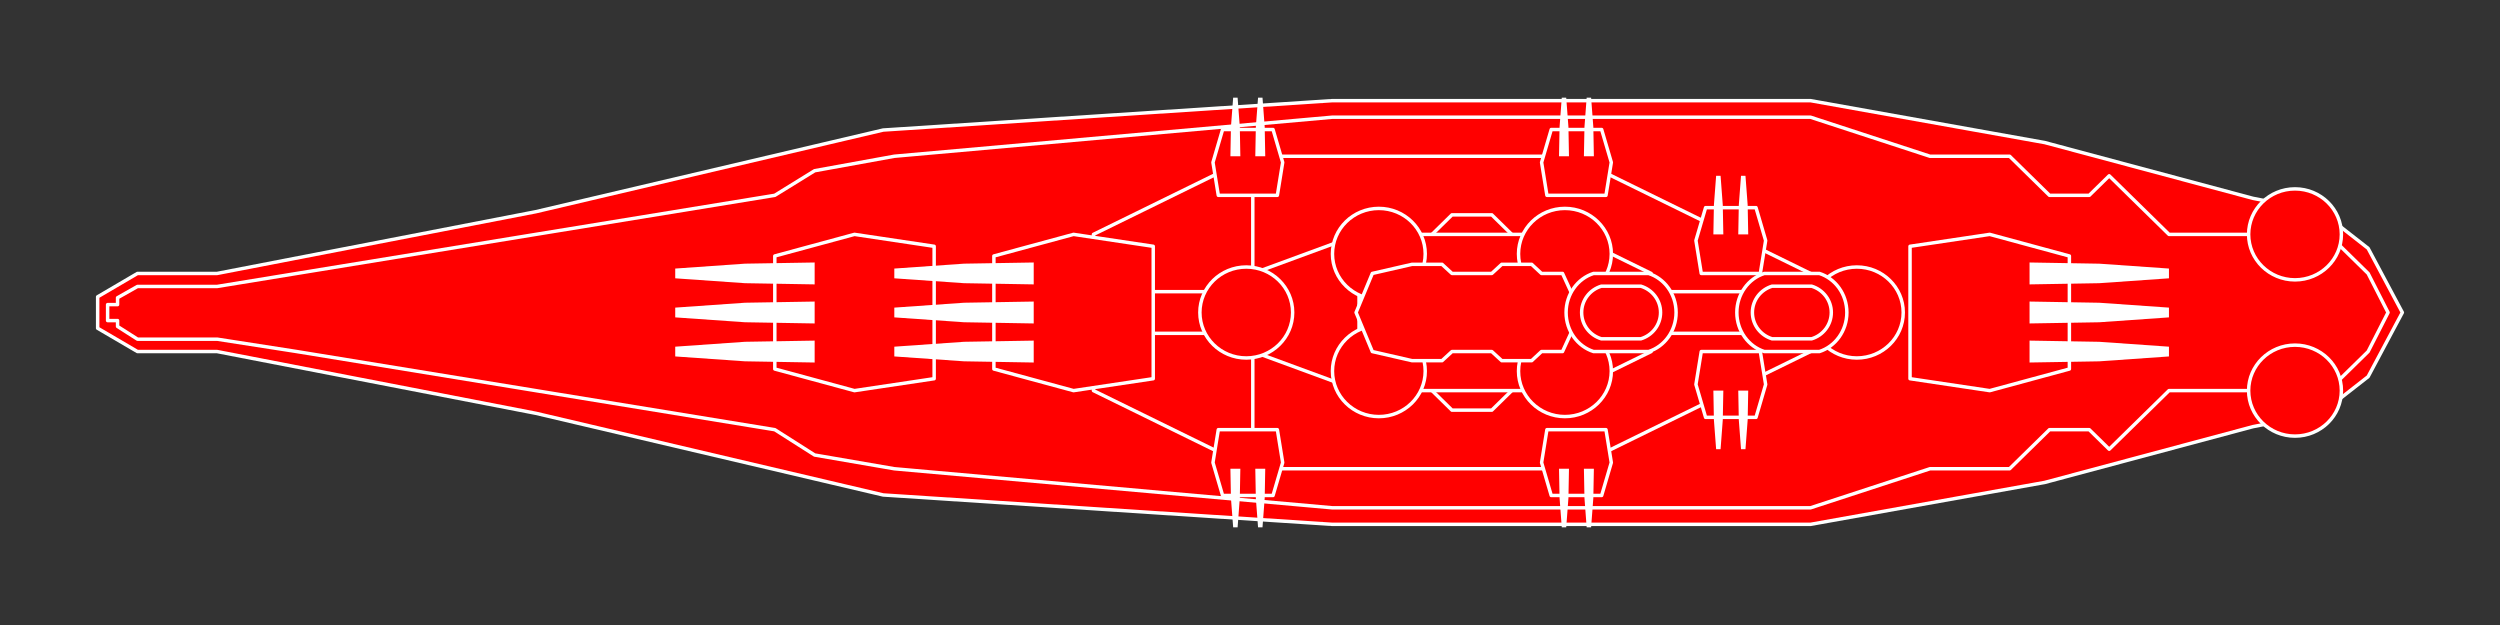 <?xml version="1.0" encoding="UTF-8" standalone="no"?><!DOCTYPE svg PUBLIC "-//W3C//DTD SVG 1.1//EN" "http://www.w3.org/Graphics/SVG/1.1/DTD/svg11.dtd"><svg width="100%" height="100%" viewBox="0 0 144 36" version="1.1" xmlns="http://www.w3.org/2000/svg" xmlns:xlink="http://www.w3.org/1999/xlink" xml:space="preserve" xmlns:serif="http://www.serif.com/" style="fill-rule:evenodd;clip-rule:evenodd;stroke-linejoin:round;stroke-miterlimit:2;"><rect x="0" y="0" width="144" height="36" fill="#333333" stroke="none"/><g><g><path d="M136.404,21.695l-2.701,2.111l-3.935,0.77l-11.994,3.213l-13.491,2.414l-27.533,0l-25.879,-1.693l-20.008,-4.704l-18.355,-3.556l-4.589,0l-2.294,-1.343l0,-1.812l2.294,-1.345l4.589,0l18.355,-3.556l20.008,-4.704l25.879,-1.693l27.533,0l13.491,2.414l11.994,3.213l3.935,0.77l2.701,2.111l1.971,3.695l-1.971,3.695Z" style="fill:#f00;stroke:#fff;stroke-width:0.2px;"/><path d="M134.109,22.5l-9.177,0l-3.442,3.375l-1.147,-1.125l-2.294,0l-2.295,2.25l-4.588,0l-6.883,2.25l-27.533,0l-25.238,-2.25l-4.588,-0.791l-2.295,-1.459l-27.532,-4.5l-4.589,-0.714l-4.589,0l-1.147,-0.731l0,-0.34l-0.573,0l0,-0.919l0.573,0l0,-0.398l1.147,-0.648l4.589,0l4.589,-0.75l27.532,-4.5l2.295,-1.417l4.588,-0.833l25.238,-2.25l27.533,0l6.883,2.25l4.588,0l2.295,2.25l2.294,0l1.147,-1.125l3.442,3.375l9.177,0l2.295,2.25l1.147,2.25l-1.147,2.25l-2.295,2.25Z" style="fill:#f00;stroke:#fff;stroke-width:0.2px;"/><path d="M90.516,9l18.355,9l-18.355,9l-18.355,0l0,-18l18.355,0Zm-18.355,0l0,18l-9.177,-4.5l0,-9l9.177,-4.5Z" style="fill:#f00;stroke:#fff;stroke-width:0.2px;"/><path d="M73.576,24.75l0.306,1.895l-0.555,1.895l-2.905,0l-0.555,-1.895l0.307,-1.895l3.402,0Z" style="fill:#f00;stroke:#fff;stroke-width:0.2px;"/><path d="M70.174,11.25l-0.307,-1.895l0.555,-1.895l2.905,0l0.555,1.895l-0.306,1.895l-3.402,0Z" style="fill:#f00;stroke:#fff;stroke-width:0.2px;"/><path d="M71.413,7.312l-0.127,-1.687l-0.256,0l-0.128,1.687l-0.031,1.688l0.573,0l-0.031,-1.688Z" style="fill:#fff;"/><path d="M72.847,7.313l-0.127,-1.688l-0.256,0l-0.128,1.688l-0.031,1.687l0.573,0l-0.031,-1.687Z" style="fill:#fff;"/><path d="M53.807,21.813l-4.589,0.687l-4.589,-1.245l0,-6.51l4.589,-1.245l4.589,0.687l0,7.626Z" style="fill:#f00;stroke:#fff;stroke-width:0.2px;"/><path d="M42.908,19.687l-4.015,0.282l0,0.562l4.015,0.281l4.016,0.069l0,-1.262l-4.016,0.068Z" style="fill:#fff;"/><path d="M42.908,17.437l-4.015,0.282l0,0.562l4.015,0.281l4.016,0.069l0,-1.262l-4.016,0.068Z" style="fill:#fff;"/><path d="M42.908,15.187l-4.015,0.282l0,0.562l4.015,0.281l4.016,0.069l0,-1.262l-4.016,0.068Z" style="fill:#fff;"/><path d="M72.336,28.688l0.128,1.687l0.256,0l0.127,-1.687l0.031,-1.688l-0.573,0l0.031,1.688Z" style="fill:#fff;"/><path d="M70.902,28.688l0.128,1.687l0.256,0l0.127,-1.687l0.031,-1.688l-0.573,0l0.031,1.688Z" style="fill:#fff;"/><path d="M92.504,24.75l0.307,1.895l-0.556,1.895l-2.904,0l-0.555,-1.895l0.306,-1.895l3.402,0Z" style="fill:#f00;stroke:#fff;stroke-width:0.2px;"/><path d="M89.102,11.25l-0.306,-1.895l0.555,-1.895l2.904,0l0.556,1.895l-0.307,1.895l-3.402,0Z" style="fill:#f00;stroke:#fff;stroke-width:0.2px;"/><path d="M90.342,7.312l-0.128,-1.687l-0.256,0l-0.127,1.687l-0.032,1.688l0.574,0l-0.031,-1.688Z" style="fill:#fff;"/><path d="M91.776,7.313l-0.128,-1.688l-0.256,0l-0.127,1.688l-0.032,1.687l0.574,0l-0.031,-1.687Z" style="fill:#fff;"/><path d="M91.265,28.688l0.127,1.687l0.256,0l0.128,-1.687l0.031,-1.688l-0.574,0l0.032,1.688Z" style="fill:#fff;"/><path d="M89.831,28.688l0.127,1.687l0.256,0l0.128,-1.687l0.031,-1.688l-0.574,0l0.032,1.688Z" style="fill:#fff;"/><path d="M101.395,20.25l0.306,1.895l-0.555,1.895l-2.904,0l-0.556,-1.895l0.307,-1.895l3.402,0Z" style="fill:#f00;stroke:#fff;stroke-width:0.2px;"/><path d="M100.155,24.188l0.128,1.687l0.256,0l0.127,-1.687l0.032,-1.688l-0.574,0l0.031,1.688Z" style="fill:#fff;"/><path d="M98.721,24.188l0.128,1.687l0.256,0l0.127,-1.687l0.032,-1.688l-0.574,0l0.031,1.688Z" style="fill:#fff;"/><path d="M101.395,15.75l0.306,-1.895l-0.555,-1.895l-2.904,0l-0.556,1.895l0.307,1.895l3.402,0Z" style="fill:#f00;stroke:#fff;stroke-width:0.2px;"/><rect x="62.274" y="16.801" width="10.597" height="2.398" style="fill:#f00;stroke:#fff;stroke-width:0.2px;"/><path d="M100.155,11.812l0.128,-1.687l0.256,0l0.127,1.687l0.032,1.688l-0.574,0l0.031,-1.688Z" style="fill:#fff;"/><path d="M98.721,11.812l0.128,-1.687l0.256,0l0.127,1.687l0.032,1.688l-0.574,0l0.031,-1.688Z" style="fill:#fff;"/><rect x="94.395" y="16.801" width="10.597" height="2.398" style="fill:#f00;stroke:#fff;stroke-width:0.2px;"/><path d="M82.486,22.5l1.147,1.125l2.295,0l1.147,-1.125l-1.147,-3.375l0,-2.25l1.147,-3.375l-1.147,-1.125l-2.295,0l-1.147,1.125l1.147,3.375l0,2.25l-1.147,3.375Z" style="fill:#f00;stroke:#fff;stroke-width:0.2px;"/><path d="M110.018,21.813l4.589,0.687l4.589,-1.245l0,-6.51l-4.589,-1.245l-4.589,0.687l0,7.626Z" style="fill:#f00;stroke:#fff;stroke-width:0.2px;"/><path d="M120.917,19.688l4.015,0.281l0,0.562l-4.015,0.282l-4.015,0.068l0,-1.262l4.015,0.069Z" style="fill:#fff;"/><path d="M120.917,17.438l4.015,0.281l0,0.562l-4.015,0.282l-4.015,0.068l0,-1.262l4.015,0.069Z" style="fill:#fff;"/><path d="M120.917,15.188l4.015,0.281l0,0.562l-4.015,0.281l-4.015,0.069l0,-1.262l4.015,0.069Z" style="fill:#fff;"/><path d="M90.516,13.5l4.589,2.25l0,4.5l-4.589,2.25l-12.236,0l0,-9l12.236,0Zm-12.236,0l0,9l-6.119,-2.25l0,-4.5l6.119,-2.25Z" style="fill:#f00;stroke:#fff;stroke-width:0.2px;"/><path d="M129.521,22.5c-0,-1.446 1.197,-2.62 2.671,-2.62c1.475,0 2.672,1.174 2.672,2.62c-0,1.446 -1.197,2.62 -2.672,2.62c-1.474,0 -2.671,-1.174 -2.671,-2.62Z" style="fill:#f00;stroke:#fff;stroke-width:0.2px;"/><path d="M129.521,13.5c-0,-1.446 1.197,-2.62 2.671,-2.62c1.475,0 2.672,1.174 2.672,2.62c-0,1.446 -1.197,2.62 -2.672,2.62c-1.474,0 -2.671,-1.174 -2.671,-2.62Z" style="fill:#f00;stroke:#fff;stroke-width:0.2px;"/><path d="M69.113,18c0,-1.446 1.197,-2.62 2.671,-2.62c1.475,0 2.672,1.174 2.672,2.62c0,1.446 -1.197,2.62 -2.672,2.62c-1.474,0 -2.671,-1.174 -2.671,-2.62Z" style="fill:#f00;stroke:#fff;stroke-width:0.2px;"/><path d="M76.75,21.375c0,-1.446 1.197,-2.62 2.672,-2.62c1.474,0 2.671,1.174 2.671,2.62c0,1.446 -1.197,2.62 -2.671,2.62c-1.475,0 -2.672,-1.174 -2.672,-2.62Z" style="fill:#f00;stroke:#fff;stroke-width:0.2px;"/><path d="M76.75,14.625c0,-1.446 1.197,-2.62 2.672,-2.62c1.474,0 2.671,1.174 2.671,2.62c0,1.446 -1.197,2.62 -2.671,2.62c-1.475,0 -2.672,-1.174 -2.672,-2.62Z" style="fill:#f00;stroke:#fff;stroke-width:0.2px;"/><path d="M87.467,21.375c0,-1.446 1.198,-2.62 2.672,-2.62c1.475,0 2.672,1.174 2.672,2.62c0,1.446 -1.197,2.62 -2.672,2.62c-1.474,0 -2.672,-1.174 -2.672,-2.62Z" style="fill:#f00;stroke:#fff;stroke-width:0.2px;"/><path d="M87.467,14.625c0,-1.446 1.198,-2.62 2.672,-2.62c1.475,0 2.672,1.174 2.672,2.62c0,1.446 -1.197,2.62 -2.672,2.62c-1.474,0 -2.672,-1.174 -2.672,-2.62Z" style="fill:#f00;stroke:#fff;stroke-width:0.2px;"/><path d="M104.283,18c0,-1.446 1.197,-2.62 2.671,-2.62c1.475,0 2.672,1.174 2.672,2.62c0,1.446 -1.197,2.62 -2.672,2.62c-1.474,0 -2.671,-1.174 -2.671,-2.62Z" style="fill:#f00;stroke:#fff;stroke-width:0.2px;"/><path d="M79.045,15.75l-0.935,2.25l0.935,2.25l2.294,0.526l1.721,0l0.573,-0.526l2.295,0l0.573,0.526l1.721,0l0.566,-0.526l1.212,0l0.516,-1.125l0,-2.25l-0.516,-1.125l-1.212,0l-0.566,-0.526l-1.721,0l-0.573,0.526l-2.295,0l-0.573,-0.526l-1.721,0l-2.294,0.526Z" style="fill:#f00;stroke:#fff;stroke-width:0.2px;"/><path d="M66.426,21.813l-4.589,0.687l-4.589,-1.245l0,-6.51l4.589,-1.245l4.589,0.687l0,7.626Z" style="fill:#f00;stroke:#fff;stroke-width:0.2px;"/><path d="M55.527,19.687l-4.015,0.282l0,0.562l4.015,0.281l4.015,0.069l0,-1.262l-4.015,0.068Z" style="fill:#fff;"/><path d="M55.527,17.437l-4.015,0.282l0,0.562l4.015,0.281l4.015,0.069l0,-1.262l-4.015,0.068Z" style="fill:#fff;"/><path d="M55.527,15.187l-4.015,0.282l0,0.562l4.015,0.281l4.015,0.069l0,-1.262l-4.015,0.068Z" style="fill:#fff;"/><g><path d="M101.626,20.25c-0.916,-0.292 -1.584,-1.19 -1.584,-2.25c0,-1.06 0.668,-1.958 1.584,-2.25l3.169,0c0.916,0.292 1.584,1.19 1.584,2.25c0,1.06 -0.668,1.958 -1.584,2.25l-3.169,0Z" style="fill:#f00;stroke:#fff;stroke-width:0.2px;"/><path d="M102.074,19.516c-0.657,-0.197 -1.136,-0.801 -1.136,-1.516c0,-0.715 0.479,-1.319 1.136,-1.516l2.273,0c0.657,0.197 1.136,0.801 1.136,1.516c0,0.715 -0.479,1.319 -1.136,1.516l-2.273,0Z" style="fill:#f00;stroke:#fff;stroke-width:0.2px;"/></g><g><path d="M91.791,20.25c-0.917,-0.292 -1.584,-1.19 -1.584,-2.25c0,-1.06 0.667,-1.958 1.584,-2.25l3.168,0c0.917,0.292 1.584,1.19 1.584,2.25c0,1.06 -0.667,1.958 -1.584,2.25l-3.168,0Z" style="fill:#f00;stroke:#fff;stroke-width:0.2px;"/><path d="M92.239,19.516c-0.658,-0.197 -1.137,-0.801 -1.137,-1.516c0,-0.715 0.479,-1.319 1.137,-1.516l2.272,0c0.658,0.197 1.137,0.801 1.137,1.516c0,0.715 -0.479,1.319 -1.137,1.516l-2.272,0Z" style="fill:#f00;stroke:#fff;stroke-width:0.2px;"/></g></g></g></svg>